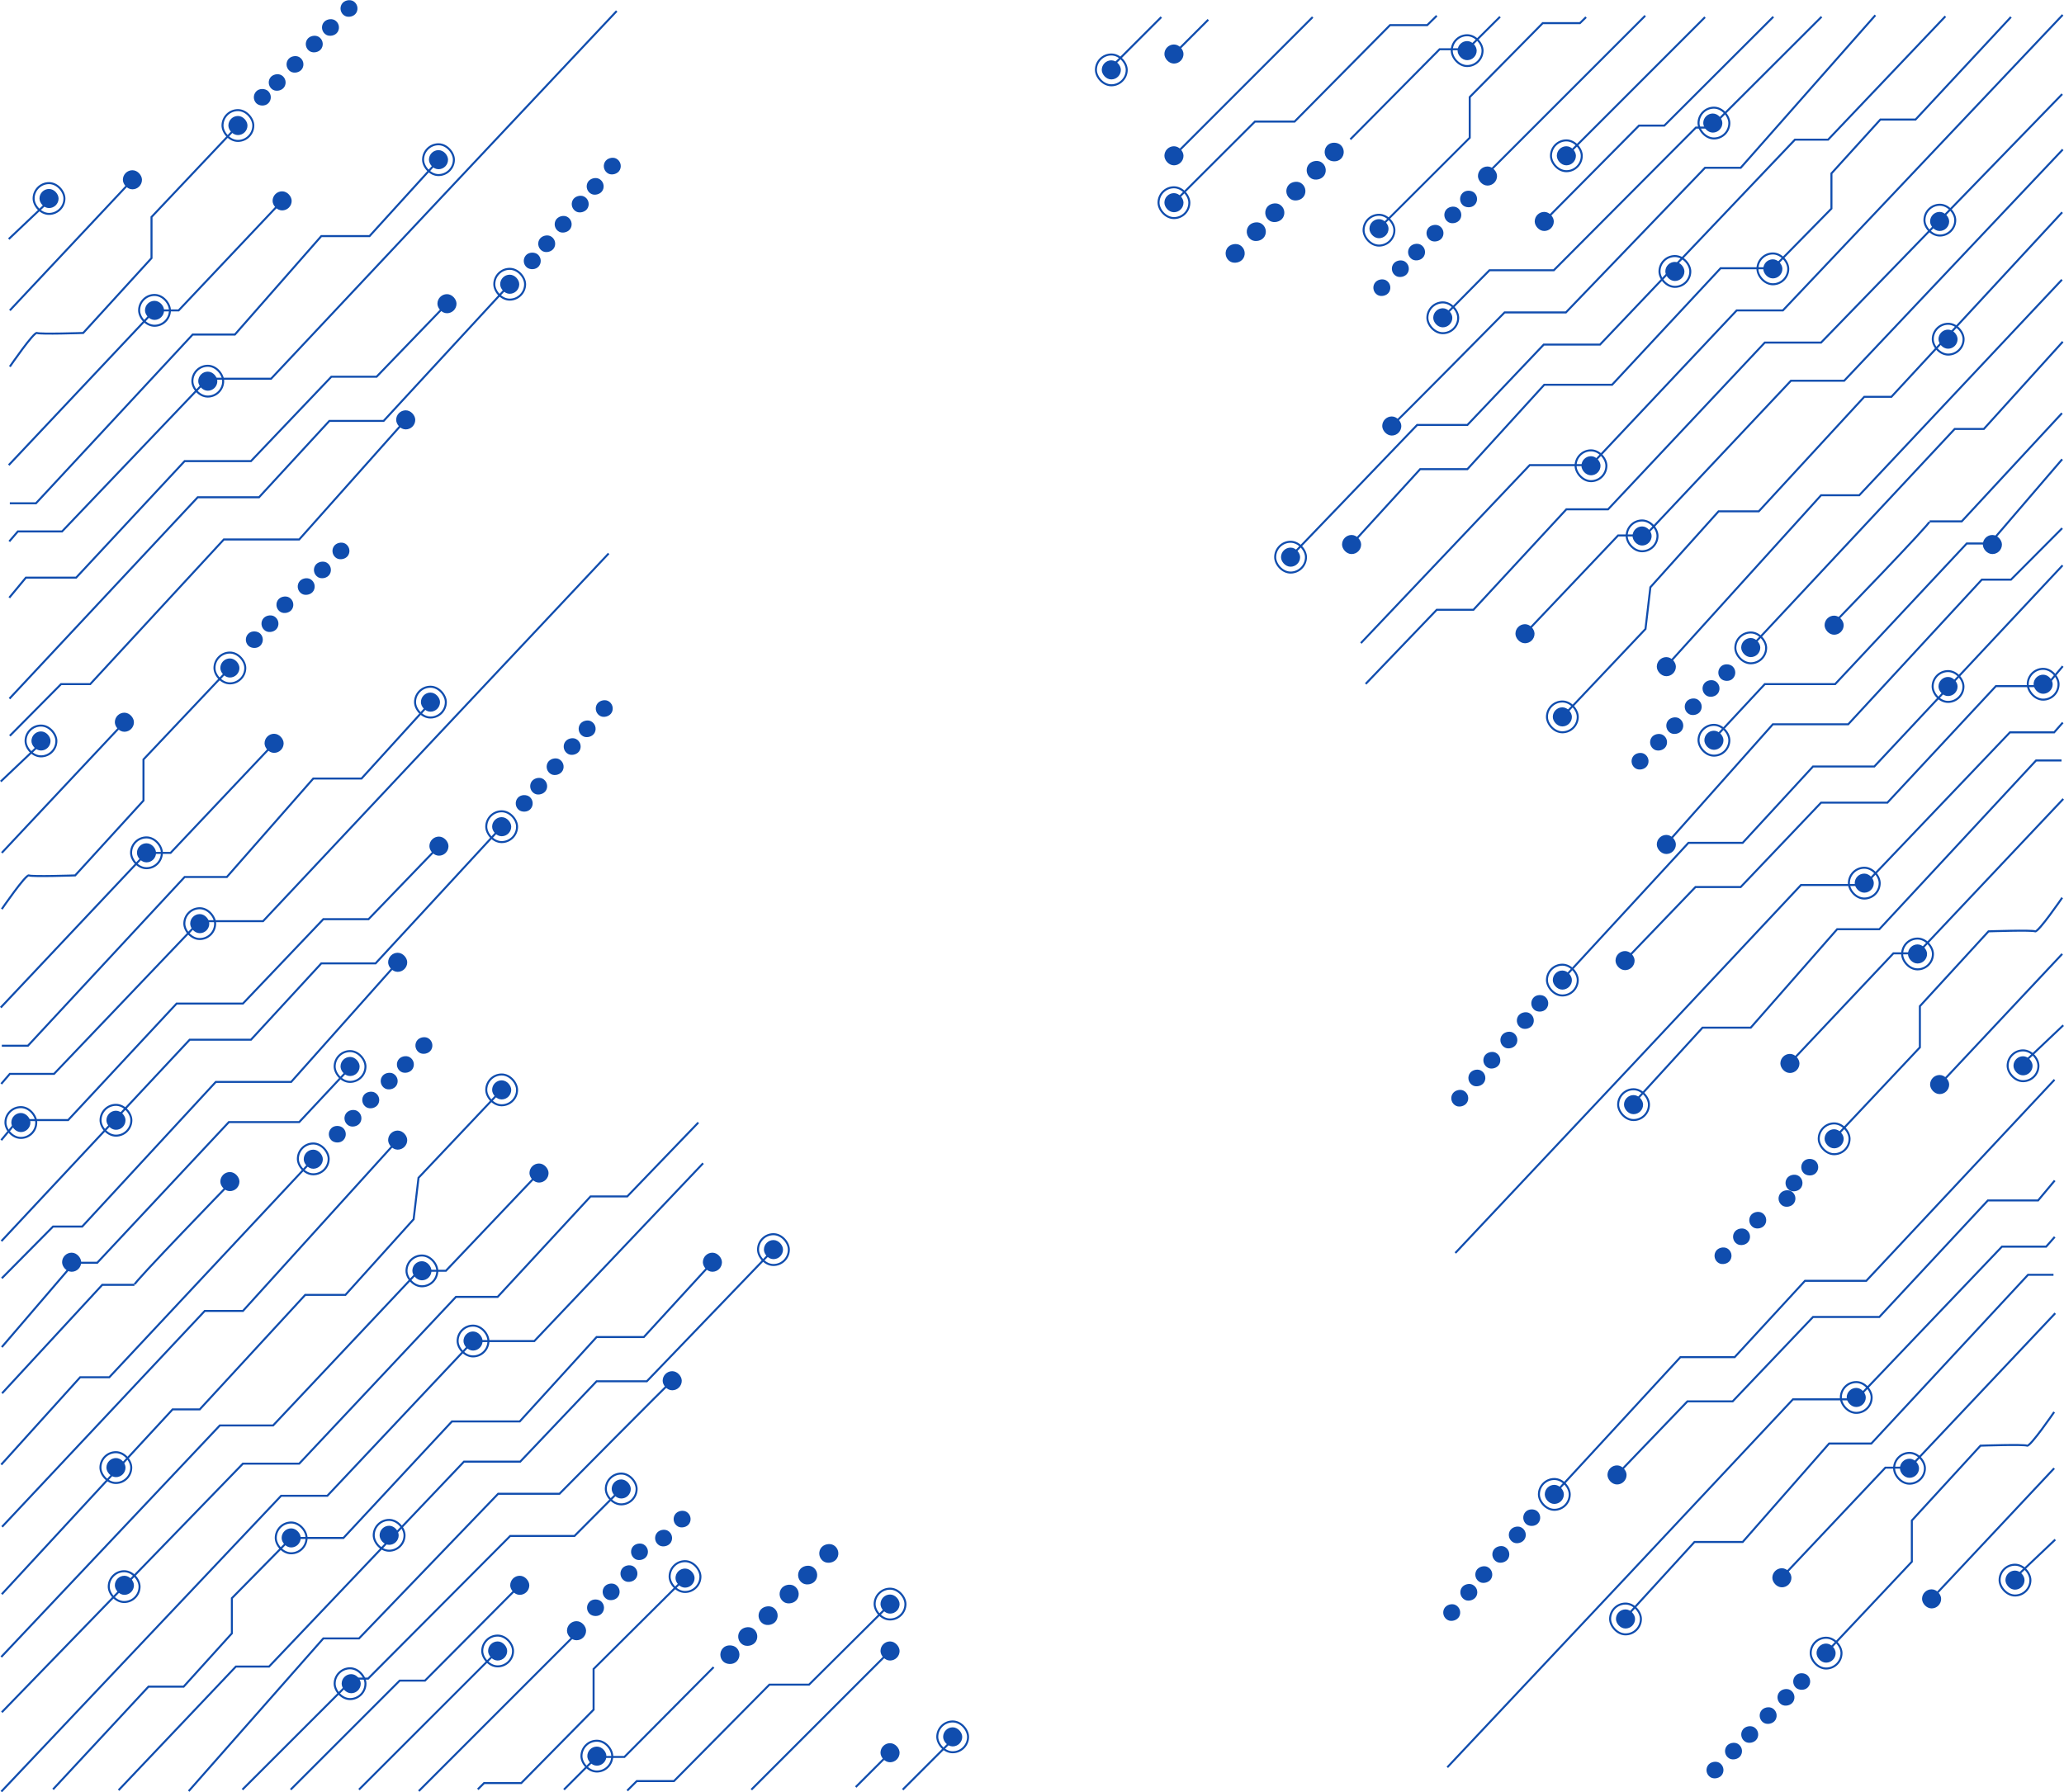 <svg id="Capa_1" data-name="Capa 1" xmlns="http://www.w3.org/2000/svg" viewBox="0 0 1027.12 892.09"><defs><style>.cls-1{fill:none;}.cls-1,.cls-2{stroke:#104dae;stroke-miterlimit:10;}.cls-2{fill:#104dae;}</style></defs><title>pattern-2</title><line class="cls-1" x1="474.09" y1="865.91" x2="449.22" y2="890.78"/><line class="cls-1" x1="442.92" y1="872.4" x2="425.84" y2="889.48"/><line class="cls-1" x1="442.92" y1="821.76" x2="373.9" y2="890.78"/><polyline class="cls-1" points="442.92 798.43 402.61 838.51 382.89 838.51 335.39 886.51 316.89 886.51 312.14 891.25"/><polyline class="cls-1" points="355.14 829.81 310.71 874.51 296.89 874.51 280.64 890.75"/><polyline class="cls-1" points="340.89 785.48 295.39 830.73 295.39 850.98 259.39 887.51 240.9 887.51 237.77 890.62"/><line class="cls-1" x1="286.9" y1="812.98" x2="208.4" y2="891.48"/><line class="cls-1" x1="247.65" y1="821.76" x2="178.66" y2="890.74"/><polyline class="cls-1" points="258.64 789.09 211.49 836.51 198.9 836.51 144.65 890.75"/><polyline class="cls-1" points="309.14 741.14 285.89 764.51 253.9 764.51 183.18 835.51 175.9 835.51 120.64 890.75"/><path class="cls-1" d="M332.63,621.26c-1.5,1-56.12,56.24-56.12,56.24H246l-69.24,72H159l-67,76" transform="translate(1.9 66.01)"/><polyline class="cls-1" points="59.02 891.04 117.39 829.51 133.9 829.51 230.9 727.51 258.89 727.51 296.89 687.51 321.89 687.51 384.89 622"/><polyline class="cls-1" points="354.52 628.28 320.39 665.51 296.89 665.51 258.64 707.51 224.9 707.51 170.9 765.51 144.9 765.51 115.39 795.48 115.39 812.98 91.39 839.51 73.89 839.51 26.39 890.63"/><polyline class="cls-1" points="0.65 891.74 139.9 744.51 162.9 744.51 235.4 667.51 265.89 667.51 349.89 579"/><polyline class="cls-1" points="347.52 558.74 312.14 595.51 293.89 595.51 247.65 645.51 226.9 645.51 148.9 728.51 120.89 728.51 0.9 852.25"/><polyline class="cls-1" points="0.61 824.74 109.39 709.51 135.9 709.51 208.4 632.51 221.9 632.51 269.89 582"/><polyline class="cls-1" points="249.65 542.48 208.27 586.23 205.83 606.87 171.9 644.51 151.9 644.51 99.39 701.51 85.89 701.51 0.9 793.49"/><polyline class="cls-1" points="1.02 759.95 101.89 652.51 120.89 652.51 197.9 567.5"/><polyline class="cls-1" points="155.9 576.99 54.4 685.51 39.9 685.51 0.61 729"/><path class="cls-1" d="M-0.87,627.48L49,573.5H65c-1.5,0,47.5-50.51,47.5-50.51" transform="translate(1.9 66.01)"/><polyline class="cls-1" points="174.77 530.85 148.9 558.51 113.89 558.51 48.4 628.51 36.9 628.51 0.9 670.5"/><polyline class="cls-1" points="0.9 636.24 26.39 610.51 40.9 610.51 107.39 538.51 144.9 538.51 197.9 479"/><polyline class="cls-1" points="0.71 617.74 94.39 517.51 124.89 517.51 159.9 479.51 186.9 479.51 249.65 411.5"/><polyline class="cls-1" points="218.43 421.18 183.4 457.51 160.9 457.51 120.89 499.51 87.89 499.51 33.9 557.51 8.89 557.51 0.61 567.5"/><polyline class="cls-1" points="0.61 539.49 4.89 534.51 26.89 534.51 99.39 458.51 130.9 458.51 215.9 367.99 302.89 275.49"/><polyline class="cls-1" points="216.04 347.76 179.9 387.51 155.9 387.51 112.89 436.51 91.89 436.51 13.89 520.51 0.9 520.51"/><polyline class="cls-1" points="0.36 501.49 72.89 424.51 84.89 424.51 136.4 370"/><path class="cls-1" d="M-1,386.47S11,369,12.5,369.72s23,0,23,0l34-37.25V312l43-45.5" transform="translate(1.9 66.01)"/><line class="cls-1" x1="0.9" y1="424.48" x2="61.9" y2="359.48"/><line class="cls-2" x1="20.4" y1="369.98" x2="0.36" y2="388.98"/><rect class="cls-2" x="16.15" y="364.56" width="8.5" height="8.5" rx="4.25" ry="4.25"/><rect class="cls-2" x="57.65" y="355.23" width="8.5" height="8.5" rx="4.25" ry="4.25"/><rect class="cls-2" x="132.15" y="365.73" width="8.5" height="8.5" rx="4.25" ry="4.25"/><rect class="cls-2" x="193.65" y="474.73" width="8.5" height="8.5" rx="4.25" ry="4.25"/><rect class="cls-2" x="95.15" y="455.48" width="8.5" height="8.5" rx="4.25" ry="4.25"/><rect class="cls-2" x="68.65" y="420.23" width="8.5" height="8.5" rx="4.25" ry="4.25"/><rect class="cls-2" x="209.96" y="345.23" width="8.5" height="8.5" rx="4.25" ry="4.25"/><rect class="cls-2" x="110.15" y="328.23" width="8.5" height="8.5" rx="4.25" ry="4.25"/><rect class="cls-2" x="53.46" y="553.35" width="8.5" height="8.5" rx="4.25" ry="4.25"/><rect class="cls-2" x="6.13" y="554.48" width="8.5" height="8.5" rx="4.25" ry="4.25"/><rect class="cls-2" x="169.96" y="526.58" width="8.5" height="8.5" rx="4.25" ry="4.25"/><rect class="cls-2" x="245.4" y="538.23" width="8.5" height="8.5" rx="4.25" ry="4.25"/><rect class="cls-2" x="193.65" y="563.23" width="8.5" height="8.5" rx="4.25" ry="4.25"/><rect class="cls-2" x="151.65" y="572.73" width="8.5" height="8.5" rx="4.25" ry="4.25"/><rect class="cls-2" x="205.71" y="628.26" width="8.5" height="8.5" rx="4.25" ry="4.25"/><rect class="cls-2" x="263.98" y="579.62" width="8.5" height="8.5" rx="4.25" ry="4.25"/><rect class="cls-2" x="380.65" y="617.73" width="8.5" height="8.5" rx="4.25" ry="4.25"/><rect class="cls-2" x="350.27" y="624.01" width="8.5" height="8.5" rx="4.25" ry="4.25"/><rect class="cls-2" x="330.27" y="683" width="8.5" height="8.5" rx="4.25" ry="4.25"/><rect class="cls-2" x="231.15" y="663.23" width="8.5" height="8.5" rx="4.25" ry="4.25"/><rect class="cls-2" x="110.15" y="583.87" width="8.5" height="8.5" rx="4.25" ry="4.25"/><rect class="cls-2" x="31.4" y="624.01" width="8.5" height="8.5" rx="4.25" ry="4.25"/><rect class="cls-2" x="304.9" y="736.87" width="8.5" height="8.5" rx="4.25" ry="4.25"/><rect class="cls-2" x="189.4" y="759.93" width="8.5" height="8.5" rx="4.25" ry="4.25"/><rect class="cls-2" x="57.65" y="784.82" width="8.5" height="8.5" rx="4.25" ry="4.25"/><rect class="cls-2" x="53.46" y="726.23" width="8.5" height="8.5" rx="4.25" ry="4.25"/><rect class="cls-2" x="243.4" y="817.51" width="8.5" height="8.5" rx="4.25" ry="4.25"/><rect class="cls-2" x="170.52" y="833.79" width="8.5" height="8.5" rx="4.25" ry="4.25"/><rect class="cls-2" x="140.65" y="761.23" width="8.5" height="8.5" rx="4.25" ry="4.25"/><rect class="cls-2" x="292.77" y="869.85" width="8.5" height="8.5" rx="4.25" ry="4.25"/><rect class="cls-2" x="336.65" y="781.23" width="8.5" height="8.5" rx="4.25" ry="4.25"/><rect class="cls-2" x="438.67" y="794.16" width="8.5" height="8.5" rx="4.25" ry="4.25"/><rect class="cls-2" x="438.67" y="868.15" width="8.5" height="8.5" rx="4.25" ry="4.25"/><rect class="cls-2" x="469.84" y="860.26" width="8.5" height="8.5" rx="4.25" ry="4.25"/><rect class="cls-2" x="254.4" y="784.82" width="8.5" height="8.5" rx="4.25" ry="4.25"/><rect class="cls-2" x="282.65" y="807.42" width="8.5" height="8.5" rx="4.25" ry="4.25"/><rect class="cls-2" x="438.67" y="817.51" width="8.5" height="8.5" rx="4.25" ry="4.25"/><rect class="cls-2" x="357.06" y="753.4" width="8.5" height="8.5" rx="4.25" ry="4.25" transform="translate(-431.46 553.31) rotate(-45.72)"/><rect class="cls-2" x="365.96" y="744.27" width="8.5" height="8.5" rx="4.25" ry="4.25" transform="translate(-461 757.28) rotate(-59.75)"/><rect class="cls-2" x="376.09" y="733.89" width="8.5" height="8.5" rx="4.25" ry="4.25" transform="translate(-447 760.87) rotate(-59.75)"/><rect class="cls-2" x="386.57" y="723.14" width="8.5" height="8.5" rx="4.25" ry="4.25" transform="translate(-432.52 764.59) rotate(-59.75)"/><rect class="cls-2" x="395.78" y="713.7" width="8.5" height="8.5" rx="4.25" ry="4.25" transform="translate(-419.8 767.86) rotate(-59.75)"/><rect class="cls-2" x="406.3" y="702.91" width="8.5" height="8.5" rx="4.25" ry="4.25" transform="translate(-405.25 771.6) rotate(-59.75)"/><rect class="cls-2" x="290.72" y="730.56" width="7.44" height="7.44" rx="3.72" ry="3.72" transform="translate(-434.91 498.39) rotate(-45.72)"/><rect class="cls-2" x="298.52" y="722.57" width="7.44" height="7.44" rx="3.72" ry="3.72" transform="translate(-475.53 687.53) rotate(-59.75)"/><rect class="cls-2" x="307.38" y="713.48" width="7.44" height="7.44" rx="3.72" ry="3.72" transform="translate(-463.28 690.67) rotate(-59.75)"/><rect class="cls-2" x="316.56" y="704.07" width="7.44" height="7.44" rx="3.72" ry="3.72" transform="matrix(0.5, -0.86, 0.86, 0.5, -450.6, 693.93)"/><rect class="cls-2" x="324.62" y="695.81" width="7.44" height="7.44" rx="3.72" ry="3.72" transform="translate(-439.46 696.79) rotate(-59.75)"/><rect class="cls-2" x="333.83" y="686.36" width="7.44" height="7.44" rx="3.72" ry="3.72" transform="translate(-426.72 700.06) rotate(-59.75)"/><rect class="cls-2" x="162.22" y="494.85" width="7.44" height="7.44" rx="3.72" ry="3.72" transform="translate(-304.94 335.26) rotate(-45.72)"/><rect class="cls-2" x="170.02" y="486.86" width="7.44" height="7.44" rx="3.72" ry="3.72" transform="translate(-335.67 459.55) rotate(-59.75)"/><rect class="cls-2" x="178.88" y="477.77" width="7.44" height="7.44" rx="3.72" ry="3.72" transform="translate(-323.42 462.69) rotate(-59.75)"/><rect class="cls-2" x="188.06" y="468.36" width="7.44" height="7.44" rx="3.72" ry="3.72" transform="translate(-310.74 465.95) rotate(-59.75)"/><rect class="cls-2" x="196.12" y="460.09" width="7.44" height="7.44" rx="3.72" ry="3.72" transform="translate(-299.6 468.81) rotate(-59.75)"/><rect class="cls-2" x="205.33" y="450.64" width="7.44" height="7.44" rx="3.72" ry="3.72" transform="translate(-286.86 472.08) rotate(-59.75)"/><rect class="cls-2" x="255.25" y="330.12" width="7.44" height="7.44" rx="3.72" ry="3.72" transform="translate(-161.28 382.34) rotate(-49.82)"/><rect class="cls-2" x="262.45" y="321.59" width="7.44" height="7.44" rx="3.72" ry="3.72" transform="translate(-141.24 486.95) rotate(-63.86)"/><rect class="cls-2" x="270.64" y="311.89" width="7.44" height="7.44" rx="3.72" ry="3.72" transform="translate(-127.95 488.87) rotate(-63.86)"/><rect class="cls-2" x="279.12" y="301.85" width="7.44" height="7.44" rx="3.72" ry="3.72" transform="translate(-114.19 490.87) rotate(-63.86)"/><rect class="cls-2" x="286.57" y="293.03" width="7.44" height="7.44" rx="3.72" ry="3.72" transform="translate(-102.11 492.62) rotate(-63.86)"/><rect class="cls-2" x="295.09" y="282.94" width="7.44" height="7.44" rx="3.72" ry="3.72" transform="translate(-88.29 494.62) rotate(-63.86)"/><rect class="cls-2" x="120.94" y="248.69" width="7.44" height="7.44" rx="3.72" ry="3.72" transform="translate(-141.18 231.42) rotate(-45.72)"/><rect class="cls-2" x="128.73" y="240.7" width="7.44" height="7.44" rx="3.72" ry="3.72" transform="translate(-143.52 301.72) rotate(-59.75)"/><rect class="cls-2" x="137.59" y="231.61" width="7.44" height="7.44" rx="3.72" ry="3.72" transform="matrix(0.5, -0.86, 0.86, 0.5, -131.27, 304.87)"/><rect class="cls-2" x="146.77" y="222.2" width="7.44" height="7.44" rx="3.72" ry="3.72" transform="translate(-118.59 308.13) rotate(-59.75)"/><rect class="cls-2" x="154.83" y="213.94" width="7.44" height="7.44" rx="3.72" ry="3.72" transform="translate(-107.45 310.99) rotate(-59.75)"/><rect class="cls-2" x="164.05" y="204.49" width="7.44" height="7.44" rx="3.72" ry="3.72" transform="translate(-94.71 314.26) rotate(-59.75)"/><rect class="cls-2" x="214.18" y="416.91" width="8.5" height="8.5" rx="4.25" ry="4.25"/><rect class="cls-2" x="245.4" y="407.23" width="8.5" height="8.5" rx="4.25" ry="4.25"/><rect class="cls-1" x="12.73" y="361.14" width="15.33" height="15.33" rx="7.67" ry="7.67"/><rect class="cls-1" x="65.23" y="416.81" width="15.33" height="15.33" rx="7.67" ry="7.67"/><rect class="cls-1" x="91.73" y="452.06" width="15.33" height="15.33" rx="7.67" ry="7.67"/><rect class="cls-1" x="106.73" y="324.81" width="15.33" height="15.33" rx="7.67" ry="7.67"/><rect class="cls-1" x="206.54" y="341.81" width="15.33" height="15.33" rx="7.67" ry="7.67"/><rect class="cls-1" x="241.98" y="403.81" width="15.33" height="15.33" rx="7.67" ry="7.67"/><polyline class="cls-1" points="4.89 366.24 30.39 340.51 44.9 340.51 111.39 268.51 148.9 268.51 201.9 209"/><polyline class="cls-1" points="4.71 347.74 98.39 247.51 128.9 247.51 163.9 209.51 190.9 209.51 253.65 141.5"/><polyline class="cls-1" points="222.43 151.18 187.4 187.51 164.9 187.51 124.89 229.51 91.89 229.51 37.9 287.51 12.89 287.51 4.61 297.5"/><polyline class="cls-1" points="4.61 269.49 8.89 264.51 30.89 264.51 103.39 188.51 134.9 188.51 219.9 97.99 306.89 5.49"/><polyline class="cls-1" points="220.04 77.76 183.9 117.51 159.9 117.51 116.89 166.51 95.89 166.51 17.89 250.51 4.89 250.51"/><polyline class="cls-1" points="4.36 231.49 76.89 154.51 88.89 154.51 140.4 100"/><path class="cls-1" d="M3,116.47S15,99,16.5,99.72s23,0,23,0l34-37.25V42l43-45.5" transform="translate(1.9 66.01)"/><line class="cls-1" x1="4.9" y1="154.48" x2="65.9" y2="89.48"/><line class="cls-2" x1="24.4" y1="99.98" x2="4.36" y2="118.98"/><rect class="cls-2" x="20.15" y="94.56" width="8.5" height="8.5" rx="4.25" ry="4.25"/><rect class="cls-2" x="61.65" y="85.23" width="8.5" height="8.5" rx="4.25" ry="4.25"/><rect class="cls-2" x="136.15" y="95.73" width="8.5" height="8.5" rx="4.25" ry="4.25"/><rect class="cls-2" x="197.65" y="204.73" width="8.5" height="8.5" rx="4.25" ry="4.25"/><rect class="cls-2" x="99.15" y="185.48" width="8.5" height="8.5" rx="4.25" ry="4.25"/><rect class="cls-2" x="72.65" y="150.23" width="8.5" height="8.5" rx="4.25" ry="4.25"/><rect class="cls-2" x="213.96" y="75.23" width="8.5" height="8.5" rx="4.25" ry="4.25"/><rect class="cls-2" x="114.15" y="58.23" width="8.5" height="8.5" rx="4.25" ry="4.25"/><rect class="cls-2" x="259.25" y="60.12" width="7.44" height="7.44" rx="3.72" ry="3.72" transform="translate(46.43 289.59) rotate(-49.82)"/><rect class="cls-2" x="266.45" y="51.59" width="7.44" height="7.44" rx="3.72" ry="3.72" transform="translate(103.38 339.49) rotate(-63.86)"/><rect class="cls-2" x="274.64" y="41.89" width="7.44" height="7.44" rx="3.72" ry="3.72" transform="translate(116.67 341.42) rotate(-63.86)"/><rect class="cls-2" x="283.12" y="31.85" width="7.44" height="7.44" rx="3.72" ry="3.72" transform="translate(130.43 343.41) rotate(-63.86)"/><rect class="cls-2" x="290.57" y="23.03" width="7.44" height="7.44" rx="3.72" ry="3.72" transform="translate(142.51 345.17) rotate(-63.86)"/><rect class="cls-2" x="299.09" y="12.94" width="7.44" height="7.44" rx="3.72" ry="3.72" transform="translate(156.33 347.17) rotate(-63.86)"/><rect class="cls-2" x="124.94" y="-21.31" width="7.44" height="7.44" rx="3.72" ry="3.72" transform="translate(53.31 152.81) rotate(-45.72)"/><rect class="cls-2" x="132.73" y="-29.3" width="7.44" height="7.44" rx="3.72" ry="3.72" transform="matrix(0.5, -0.86, 0.86, 0.5, 91.71, 171.19)"/><rect class="cls-2" x="141.59" y="-38.39" width="7.44" height="7.44" rx="3.72" ry="3.72" transform="matrix(0.5, -0.86, 0.86, 0.5, 103.96, 174.34)"/><rect class="cls-2" x="150.77" y="-47.8" width="7.44" height="7.44" rx="3.72" ry="3.72" transform="translate(116.64 177.59) rotate(-59.75)"/><rect class="cls-2" x="158.83" y="-56.06" width="7.44" height="7.44" rx="3.72" ry="3.72" transform="translate(127.78 180.46) rotate(-59.75)"/><rect class="cls-2" x="168.05" y="-65.51" width="7.44" height="7.44" rx="3.72" ry="3.72" transform="translate(140.52 183.73) rotate(-59.75)"/><rect class="cls-2" x="218.18" y="146.91" width="8.5" height="8.5" rx="4.25" ry="4.25"/><rect class="cls-2" x="249.4" y="137.23" width="8.5" height="8.5" rx="4.25" ry="4.25"/><rect class="cls-1" x="16.73" y="91.14" width="15.33" height="15.33" rx="7.67" ry="7.67"/><rect class="cls-1" x="69.23" y="146.81" width="15.33" height="15.33" rx="7.67" ry="7.67"/><rect class="cls-1" x="95.73" y="182.06" width="15.33" height="15.33" rx="7.67" ry="7.67"/><rect class="cls-1" x="110.73" y="54.81" width="15.33" height="15.33" rx="7.67" ry="7.67"/><rect class="cls-1" x="210.54" y="71.81" width="15.33" height="15.33" rx="7.67" ry="7.67"/><rect class="cls-1" x="245.98" y="133.81" width="15.33" height="15.33" rx="7.67" ry="7.67"/><rect class="cls-1" x="50.04" y="549.93" width="15.33" height="15.33" rx="7.67" ry="7.67"/><rect class="cls-1" x="2.71" y="551.06" width="15.33" height="15.33" rx="7.67" ry="7.67"/><rect class="cls-1" x="166.54" y="523.17" width="15.33" height="15.33" rx="7.67" ry="7.67"/><rect class="cls-1" x="148.23" y="569.16" width="15.33" height="15.33" rx="7.67" ry="7.67"/><rect class="cls-1" x="241.98" y="534.81" width="15.33" height="15.33" rx="7.67" ry="7.67"/><rect class="cls-1" x="202.29" y="624.91" width="15.33" height="15.33" rx="7.67" ry="7.67"/><rect class="cls-1" x="377.23" y="614.31" width="15.33" height="15.33" rx="7.67" ry="7.67"/><rect class="cls-1" x="301.48" y="733.45" width="15.33" height="15.33" rx="7.67" ry="7.67"/><rect class="cls-1" x="185.98" y="756.52" width="15.33" height="15.33" rx="7.67" ry="7.67"/><rect class="cls-1" x="227.73" y="659.81" width="15.33" height="15.33" rx="7.67" ry="7.67"/><rect class="cls-1" x="137.23" y="757.81" width="15.33" height="15.33" rx="7.67" ry="7.67"/><rect class="cls-1" x="54.12" y="782.06" width="15.33" height="15.33" rx="7.67" ry="7.67"/><rect class="cls-1" x="49.98" y="722.81" width="15.33" height="15.33" rx="7.67" ry="7.67"/><rect class="cls-1" x="166.54" y="830.37" width="15.33" height="15.33" rx="7.67" ry="7.67"/><rect class="cls-1" x="239.98" y="814.09" width="15.33" height="15.33" rx="7.67" ry="7.67"/><rect class="cls-1" x="289.35" y="866.43" width="15.33" height="15.33" rx="7.67" ry="7.67"/><rect class="cls-1" x="333.23" y="777.06" width="15.33" height="15.33" rx="7.67" ry="7.67"/><rect class="cls-1" x="466.42" y="856.84" width="15.33" height="15.33" rx="7.67" ry="7.67"/><rect class="cls-1" x="435.25" y="790.75" width="15.33" height="15.33" rx="7.67" ry="7.67"/><line class="cls-1" x1="553.03" y1="33.38" x2="577.9" y2="8.51"/><line class="cls-1" x1="584.2" y1="26.89" x2="601.28" y2="9.81"/><line class="cls-1" x1="584.2" y1="77.54" x2="653.23" y2="8.51"/><polyline class="cls-1" points="584.2 100.73 624.51 60.51 644.23 60.51 691.73 12.51 710.23 12.51 714.98 7.84"/><polyline class="cls-1" points="671.98 69.35 716.41 24.51 730.23 24.51 746.48 8.34"/><polyline class="cls-1" points="686.06 113.82 731.39 68.57 731.39 48.32 767.73 11.51 786.23 11.51 789.27 8.54"/><line class="cls-1" x1="740.23" y1="86.32" x2="818.73" y2="7.82"/><line class="cls-1" x1="779.48" y1="77.54" x2="848.46" y2="8.55"/><polyline class="cls-1" points="768.48 110.07 815.63 62.51 828.23 62.51 882.48 8.34"/><polyline class="cls-1" points="717.98 158.02 741.23 134.51 773.23 134.51 843.94 63.51 851.23 63.51 906.48 8.34"/><path class="cls-1" d="M690.71,145.88c1.5-1,56.13-56.38,56.13-56.38h30.5l69.24-72h17.76l67-75.92" transform="translate(1.9 66.01)"/><polyline class="cls-1" points="968.1 8.12 909.73 69.51 893.23 69.51 796.23 171.51 768.23 171.51 730.23 211.51 705.23 211.51 642.23 277.09"/><polyline class="cls-1" points="672.6 270.88 706.73 233.51 730.23 233.51 768.48 191.51 802.23 191.51 856.23 133.51 882.23 133.51 911.39 103.82 911.39 86.32 935.73 59.51 953.23 59.51 1000.73 8.46"/><polyline class="cls-1" points="1026.47 7.41 887.23 154.51 864.23 154.51 791.73 231.51 761.23 231.51 677.23 320.09"/><polyline class="cls-1" points="679.6 340.41 714.98 303.51 733.23 303.51 779.48 253.51 800.23 253.51 878.23 170.51 906.23 170.51 1026.22 46.84"/><polyline class="cls-1" points="1026.51 74.41 917.73 189.51 891.23 189.51 818.73 266.51 805.23 266.51 757.23 317.09"/><polyline class="cls-1" points="777.48 356.82 818.85 313.07 821.29 292.29 855.23 254.51 875.23 254.51 927.73 197.51 941.23 197.51 1026.22 105.66"/><polyline class="cls-1" points="1026.1 139.21 925.23 246.51 906.23 246.51 829.23 331.59"/><polyline class="cls-1" points="871.23 322.16 972.73 213.51 987.23 213.51 1026.51 170.09"/><path class="cls-1" d="M1024.21,139.65L974.33,193.5h-16c1.5,0-47.5,50.58-47.5,50.58" transform="translate(1.9 66.01)"/><polyline class="cls-1" points="852.35 368.31 878.23 340.51 913.23 340.51 978.73 270.51 990.23 270.51 1026.22 228.59"/><polyline class="cls-1" points="1026.22 262.91 1000.73 288.51 986.23 288.51 919.73 360.51 882.23 360.51 829.23 420.09"/><polyline class="cls-1" points="1026.41 281.41 932.73 381.51 902.23 381.51 867.23 419.51 840.23 419.51 777.48 487.59"/><polyline class="cls-1" points="808.69 477.98 843.73 441.51 866.23 441.51 906.23 399.51 939.23 399.51 993.23 341.51 1018.23 341.51 1026.51 331.59"/><polyline class="cls-1" points="1026.51 359.66 1022.23 364.51 1000.23 364.51 927.73 440.51 896.23 440.51 811.23 531.16 724.23 623.66"/><polyline class="cls-1" points="810.92 551.26 847.23 511.51 871.23 511.51 914.23 462.51 935.23 462.51 1013.23 378.51 1025.89 378.51"/><polyline class="cls-1" points="1026.76 397.66 954.23 474.51 942.23 474.51 890.73 529.09"/><path class="cls-1" d="M1024.33,380.81s-12,17.5-13.5,16.75-23.17,0-23.17,0L953.5,434.81v20.5l-42.83,45.5" transform="translate(1.9 66.01)"/><line class="cls-1" x1="1026.23" y1="474.82" x2="965.23" y2="539.82"/><line class="cls-2" x1="1006.73" y1="529.32" x2="1026.76" y2="510.32"/><rect class="cls-2" x="1000.58" y="460.22" width="8.5" height="8.5" rx="4.25" ry="4.25" transform="translate(2011.56 994.96) rotate(180)"/><rect class="cls-2" x="959.08" y="469.56" width="8.5" height="8.5" rx="4.25" ry="4.25" transform="translate(1928.56 1013.63) rotate(180)"/><rect class="cls-2" x="884.58" y="459.06" width="8.5" height="8.5" rx="4.25" ry="4.25" transform="translate(1779.56 992.63) rotate(-180)"/><rect class="cls-2" x="823.08" y="350.06" width="8.5" height="8.5" rx="4.25" ry="4.25" transform="translate(1656.56 774.63) rotate(-180)"/><rect class="cls-2" x="921.58" y="369.31" width="8.5" height="8.5" rx="4.25" ry="4.25" transform="translate(1853.56 813.13) rotate(180)"/><rect class="cls-2" x="948.08" y="404.56" width="8.5" height="8.5" rx="4.25" ry="4.25" transform="translate(1906.56 883.63) rotate(-180)"/><rect class="cls-2" x="806.77" y="479.56" width="8.5" height="8.5" rx="4.25" ry="4.25" transform="translate(1623.93 1033.63) rotate(180)"/><rect class="cls-2" x="906.58" y="496.56" width="8.5" height="8.5" rx="4.25" ry="4.25" transform="translate(1823.56 1067.63) rotate(180)"/><rect class="cls-2" x="963.27" y="271.43" width="8.5" height="8.5" rx="4.25" ry="4.25" transform="translate(1936.93 617.38) rotate(-180)"/><rect class="cls-2" x="1010.6" y="270.31" width="8.5" height="8.5" rx="4.25" ry="4.25" transform="translate(2031.59 615.13) rotate(180)"/><rect class="cls-2" x="846.77" y="298.2" width="8.5" height="8.5" rx="4.25" ry="4.25" transform="translate(1703.93 670.91) rotate(-180)"/><rect class="cls-2" x="771.33" y="286.56" width="8.5" height="8.5" rx="4.25" ry="4.25" transform="translate(1553.06 647.63) rotate(-180)"/><rect class="cls-2" x="823.08" y="261.56" width="8.5" height="8.5" rx="4.25" ry="4.25" transform="translate(1656.56 597.63) rotate(-180)"/><rect class="cls-2" x="865.08" y="252.06" width="8.5" height="8.5" rx="4.25" ry="4.25" transform="translate(1740.56 578.63) rotate(180)"/><rect class="cls-2" x="811.02" y="196.52" width="8.5" height="8.5" rx="4.25" ry="4.25" transform="translate(1632.43 467.55) rotate(180)"/><rect class="cls-2" x="752.75" y="245.16" width="8.5" height="8.5" rx="4.25" ry="4.25" transform="translate(1515.89 564.84) rotate(-180)"/><rect class="cls-2" x="636.08" y="207.06" width="8.5" height="8.5" rx="4.25" ry="4.25" transform="translate(1282.56 488.63) rotate(180)"/><rect class="cls-2" x="666.46" y="200.77" width="8.5" height="8.5" rx="4.25" ry="4.25" transform="translate(1343.31 476.05) rotate(180)"/><rect class="cls-2" x="686.46" y="141.78" width="8.5" height="8.5" rx="4.25" ry="4.25" transform="translate(1383.31 358.07) rotate(180)"/><rect class="cls-2" x="785.58" y="161.56" width="8.5" height="8.5" rx="4.25" ry="4.25" transform="translate(1581.56 397.63) rotate(-180)"/><rect class="cls-2" x="906.58" y="240.91" width="8.5" height="8.5" rx="4.25" ry="4.25" transform="translate(1823.56 556.34) rotate(180)"/><rect class="cls-2" x="985.33" y="200.77" width="8.5" height="8.5" rx="4.25" ry="4.25" transform="translate(1981.06 476.05) rotate(180)"/><rect class="cls-2" x="711.83" y="87.91" width="8.5" height="8.5" rx="4.25" ry="4.25" transform="translate(1434.06 250.34) rotate(180)"/><rect class="cls-2" x="827.33" y="64.85" width="8.5" height="8.5" rx="4.25" ry="4.25" transform="translate(1665.06 204.21) rotate(-180)"/><rect class="cls-2" x="959.08" y="39.96" width="8.5" height="8.5" rx="4.25" ry="4.25" transform="translate(1928.56 154.43) rotate(180)"/><rect class="cls-2" x="963.27" y="98.56" width="8.5" height="8.5" rx="4.25" ry="4.25" transform="translate(1936.93 271.63) rotate(-180)"/><rect class="cls-2" x="773.33" y="7.28" width="8.5" height="8.5" rx="4.25" ry="4.25" transform="translate(1557.06 89.07) rotate(-180)"/><rect class="cls-2" x="846.21" y="-9" width="8.5" height="8.5" rx="4.25" ry="4.25" transform="translate(1702.81 56.5) rotate(180)"/><rect class="cls-2" x="876.08" y="63.56" width="8.5" height="8.5" rx="4.25" ry="4.25" transform="translate(1762.56 201.63) rotate(180)"/><rect class="cls-2" x="723.96" y="-45.06" width="8.5" height="8.5" rx="4.25" ry="4.25" transform="translate(1458.31 -15.61) rotate(180)"/><rect class="cls-2" x="680.08" y="43.56" width="8.5" height="8.5" rx="4.25" ry="4.25" transform="translate(1370.56 161.63) rotate(180)"/><rect class="cls-2" x="578.05" y="30.62" width="8.5" height="8.5" rx="4.25" ry="4.25" transform="translate(1166.5 135.75) rotate(-180)"/><rect class="cls-2" x="578.05" y="-43.37" width="8.5" height="8.5" rx="4.25" ry="4.25" transform="translate(1166.5 -12.23) rotate(-180)"/><rect class="cls-2" x="546.89" y="-35.47" width="8.5" height="8.5" rx="4.25" ry="4.25" transform="translate(1104.17 3.56) rotate(-180)"/><rect class="cls-2" x="762.33" y="39.96" width="8.5" height="8.5" rx="4.25" ry="4.25" transform="translate(1535.06 154.43) rotate(180)"/><rect class="cls-2" x="734.08" y="17.36" width="8.5" height="8.5" rx="4.25" ry="4.25" transform="translate(1478.56 109.23) rotate(180)"/><rect class="cls-2" x="578.05" y="7.28" width="8.5" height="8.5" rx="4.25" ry="4.25" transform="translate(1166.5 89.07) rotate(180)"/><rect class="cls-2" x="657.77" y="5.38" width="8.5" height="8.5" rx="4.25" ry="4.25" transform="translate(1133.04 -391.57) rotate(134.28)"/><rect class="cls-2" x="648.87" y="14.5" width="8.5" height="8.5" rx="4.25" ry="4.25" transform="translate(1000.22 -469.99) rotate(120.25)"/><rect class="cls-2" x="638.74" y="24.88" width="8.5" height="8.5" rx="4.25" ry="4.25" transform="translate(993.96 -445.63) rotate(120.25)"/><rect class="cls-2" x="628.26" y="35.63" width="8.5" height="8.5" rx="4.25" ry="4.25" transform="translate(987.48 -420.41) rotate(120.25)"/><rect class="cls-2" x="619.05" y="45.07" width="8.5" height="8.5" rx="4.25" ry="4.25" transform="translate(981.79 -398.27) rotate(120.25)"/><rect class="cls-2" x="608.53" y="55.86" width="8.5" height="8.5" rx="4.25" ry="4.25" transform="translate(975.29 -372.94) rotate(120.25)"/><rect class="cls-2" x="725.17" y="29.27" width="7.44" height="7.44" rx="3.72" ry="3.72" transform="translate(1263.32 -399.76) rotate(134.28)"/><rect class="cls-2" x="717.37" y="37.26" width="7.44" height="7.44" rx="3.72" ry="3.72" transform="translate(1121.64 -495.28) rotate(120.25)"/><rect class="cls-2" x="708.51" y="46.35" width="7.44" height="7.44" rx="3.72" ry="3.72" transform="translate(1116.16 -473.96) rotate(120.25)"/><rect class="cls-2" x="699.33" y="55.76" width="7.44" height="7.44" rx="3.72" ry="3.72" transform="translate(1110.49 -451.88) rotate(120.25)"/><rect class="cls-2" x="691.27" y="64.02" width="7.44" height="7.44" rx="3.72" ry="3.72" transform="translate(1105.5 -432.49) rotate(120.25)"/><rect class="cls-2" x="682.05" y="73.47" width="7.44" height="7.44" rx="3.72" ry="3.72" transform="translate(1099.81 -410.32) rotate(120.25)"/><rect class="cls-2" x="853.67" y="264.98" width="7.44" height="7.44" rx="3.72" ry="3.72" transform="translate(1650.29 -91.46) rotate(134.28)"/><rect class="cls-2" x="845.87" y="272.98" width="7.44" height="7.44" rx="3.72" ry="3.72" transform="translate(1518.49 -251.83) rotate(120.25)"/><rect class="cls-2" x="837.01" y="282.06" width="7.44" height="7.44" rx="3.72" ry="3.72" transform="translate(1513.01 -230.51) rotate(120.25)"/><rect class="cls-2" x="827.83" y="291.47" width="7.44" height="7.44" rx="3.72" ry="3.72" transform="translate(1507.34 -208.43) rotate(120.25)"/><rect class="cls-2" x="819.77" y="299.74" width="7.44" height="7.44" rx="3.72" ry="3.72" transform="translate(1502.36 -189.04) rotate(120.25)"/><rect class="cls-2" x="810.55" y="309.19" width="7.44" height="7.44" rx="3.72" ry="3.72" transform="translate(1496.66 -166.87) rotate(120.25)"/><rect class="cls-2" x="760.64" y="429.71" width="7.44" height="7.44" rx="3.72" ry="3.72" transform="translate(1590.55 195.06) rotate(130.18)"/><rect class="cls-2" x="753.43" y="438.24" width="7.44" height="7.44" rx="3.72" ry="3.72" transform="translate(1489.39 22.98) rotate(116.14)"/><rect class="cls-2" x="745.24" y="447.94" width="7.44" height="7.44" rx="3.72" ry="3.72" transform="translate(1486.3 44.31) rotate(116.14)"/><rect class="cls-2" x="736.76" y="457.98" width="7.44" height="7.44" rx="3.72" ry="3.72" transform="translate(1483.1 66.39) rotate(116.14)"/><rect class="cls-2" x="729.32" y="466.8" width="7.44" height="7.44" rx="3.72" ry="3.72" transform="translate(1480.29 85.78) rotate(116.14)"/><rect class="cls-2" x="720.8" y="476.89" width="7.44" height="7.44" rx="3.72" ry="3.72" transform="translate(1477.08 107.95) rotate(116.14)"/><rect class="cls-2" x="894.95" y="511.14" width="7.44" height="7.44" rx="3.72" ry="3.72" transform="translate(1896.62 297.02) rotate(134.28)"/><rect class="cls-2" x="887.16" y="519.13" width="7.44" height="7.44" rx="3.72" ry="3.72" transform="translate(1793.22 82.66) rotate(120.25)"/><rect class="cls-2" x="878.29" y="528.22" width="7.44" height="7.44" rx="3.72" ry="3.72" transform="matrix(-0.5, 0.86, -0.86, -0.5, 1787.74, 103.99)"/><rect class="cls-2" x="869.12" y="537.63" width="7.44" height="7.44" rx="3.72" ry="3.72" transform="translate(1782.07 126.06) rotate(120.25)"/><rect class="cls-2" x="861.06" y="545.9" width="7.44" height="7.44" rx="3.72" ry="3.72" transform="translate(1777.09 145.45) rotate(120.25)"/><rect class="cls-2" x="851.84" y="555.35" width="7.44" height="7.44" rx="3.72" ry="3.72" transform="translate(1771.39 167.62) rotate(120.25)"/><rect class="cls-2" x="802.55" y="407.87" width="8.5" height="8.5" rx="4.25" ry="4.25" transform="translate(1615.49 890.25) rotate(180)"/><rect class="cls-2" x="771.33" y="417.56" width="8.5" height="8.5" rx="4.25" ry="4.25" transform="translate(1553.06 909.63) rotate(-180)"/><rect class="cls-1" x="997.16" y="456.81" width="15.33" height="15.33" rx="7.67" ry="7.67" transform="translate(2011.56 994.96) rotate(180)"/><rect class="cls-1" x="944.66" y="401.14" width="15.33" height="15.33" rx="7.67" ry="7.67" transform="translate(1906.56 883.63) rotate(-180)"/><rect class="cls-1" x="918.16" y="365.89" width="15.33" height="15.33" rx="7.67" ry="7.67" transform="translate(1853.56 813.13) rotate(-180)"/><rect class="cls-1" x="903.16" y="493.14" width="15.33" height="15.33" rx="7.67" ry="7.67" transform="translate(1823.56 1067.63) rotate(-180)"/><rect class="cls-1" x="803.35" y="476.14" width="15.33" height="15.33" rx="7.67" ry="7.67" transform="translate(1623.93 1033.63) rotate(180)"/><rect class="cls-1" x="767.91" y="414.14" width="15.33" height="15.33" rx="7.67" ry="7.67" transform="translate(1553.06 909.63) rotate(180)"/><polyline class="cls-1" points="1022.41 537.41 928.73 637.51 898.23 637.51 863.23 675.51 836.23 675.51 773.48 743.59"/><polyline class="cls-1" points="804.69 733.98 839.73 697.51 862.23 697.51 902.23 655.51 935.23 655.51 989.23 597.51 1014.23 597.51 1022.51 587.59"/><polyline class="cls-1" points="1022.51 615.66 1018.23 620.51 996.23 620.51 923.73 696.51 892.23 696.51 807.23 787.16 720.23 879.66"/><polyline class="cls-1" points="806.92 807.26 843.23 767.51 867.23 767.51 910.23 718.51 931.23 718.51 1009.23 634.51 1021.89 634.51"/><polyline class="cls-1" points="1022.76 653.66 950.23 730.51 938.23 730.51 886.73 785.09"/><path class="cls-1" d="M1020.33,636.81s-12,17.5-13.5,16.75-23.17,0-23.17,0L949.5,690.81v20.5l-42.83,45.5" transform="translate(1.9 66.01)"/><line class="cls-1" x1="1022.23" y1="730.82" x2="961.23" y2="795.82"/><line class="cls-2" x1="1002.73" y1="785.32" x2="1022.76" y2="766.32"/><rect class="cls-2" x="996.58" y="716.22" width="8.5" height="8.5" rx="4.25" ry="4.25" transform="translate(2003.56 1506.96) rotate(180)"/><rect class="cls-2" x="955.08" y="725.56" width="8.5" height="8.5" rx="4.25" ry="4.25" transform="translate(1920.56 1525.63) rotate(180)"/><rect class="cls-2" x="880.58" y="715.06" width="8.5" height="8.5" rx="4.25" ry="4.25" transform="translate(1771.56 1504.63) rotate(-180)"/><rect class="cls-2" x="917.58" y="625.31" width="8.5" height="8.5" rx="4.25" ry="4.25" transform="translate(1845.56 1325.13) rotate(-180)"/><rect class="cls-2" x="944.08" y="660.56" width="8.5" height="8.5" rx="4.25" ry="4.25" transform="translate(1898.56 1395.63) rotate(180)"/><rect class="cls-2" x="802.77" y="735.56" width="8.5" height="8.5" rx="4.25" ry="4.25" transform="translate(1615.93 1545.63) rotate(180)"/><rect class="cls-2" x="902.58" y="752.56" width="8.5" height="8.5" rx="4.25" ry="4.25" transform="translate(1815.56 1579.63) rotate(-180)"/><rect class="cls-2" x="756.64" y="685.71" width="7.44" height="7.44" rx="3.72" ry="3.72" transform="translate(1779.56 619.28) rotate(130.18)"/><rect class="cls-2" x="749.43" y="694.24" width="7.44" height="7.44" rx="3.72" ry="3.72" transform="translate(1713.45 395.36) rotate(116.14)"/><rect class="cls-2" x="741.24" y="703.94" width="7.44" height="7.44" rx="3.72" ry="3.72" transform="translate(1710.35 416.69) rotate(116.14)"/><rect class="cls-2" x="732.76" y="713.98" width="7.44" height="7.44" rx="3.72" ry="3.72" transform="translate(1707.15 438.77) rotate(116.14)"/><rect class="cls-2" x="725.32" y="722.8" width="7.44" height="7.44" rx="3.72" ry="3.72" transform="translate(1704.34 458.16) rotate(116.14)"/><rect class="cls-2" x="716.8" y="732.89" width="7.44" height="7.44" rx="3.72" ry="3.72" transform="translate(1701.13 480.33) rotate(116.14)"/><rect class="cls-2" x="890.95" y="767.14" width="7.44" height="7.44" rx="3.72" ry="3.72" transform="translate(2073.1 734.62) rotate(134.28)"/><rect class="cls-2" x="883.16" y="775.13" width="7.44" height="7.44" rx="3.72" ry="3.72" transform="translate(2008.35 471.08) rotate(120.25)"/><rect class="cls-2" x="874.29" y="784.22" width="7.44" height="7.44" rx="3.72" ry="3.72" transform="translate(2002.87 492.4) rotate(120.25)"/><rect class="cls-2" x="865.12" y="793.63" width="7.44" height="7.44" rx="3.72" ry="3.72" transform="translate(1997.2 514.48) rotate(120.25)"/><rect class="cls-2" x="857.06" y="801.9" width="7.44" height="7.44" rx="3.72" ry="3.72" transform="translate(1992.22 533.87) rotate(120.25)"/><rect class="cls-2" x="847.84" y="811.35" width="7.44" height="7.44" rx="3.72" ry="3.72" transform="translate(1986.52 556.04) rotate(120.25)"/><rect class="cls-2" x="798.55" y="663.87" width="8.5" height="8.5" rx="4.25" ry="4.25" transform="translate(1607.49 1402.25) rotate(-180)"/><rect class="cls-2" x="767.33" y="673.56" width="8.5" height="8.5" rx="4.25" ry="4.25" transform="translate(1545.06 1421.63) rotate(-180)"/><rect class="cls-1" x="993.16" y="712.81" width="15.33" height="15.33" rx="7.67" ry="7.67" transform="translate(2003.56 1506.96) rotate(-180)"/><rect class="cls-1" x="940.66" y="657.14" width="15.33" height="15.33" rx="7.67" ry="7.67" transform="translate(1898.56 1395.63) rotate(180)"/><rect class="cls-1" x="914.16" y="621.89" width="15.33" height="15.33" rx="7.67" ry="7.67" transform="translate(1845.56 1325.13) rotate(180)"/><rect class="cls-1" x="899.16" y="749.14" width="15.33" height="15.33" rx="7.67" ry="7.67" transform="translate(1815.56 1579.63) rotate(-180)"/><rect class="cls-1" x="799.35" y="732.14" width="15.33" height="15.33" rx="7.67" ry="7.67" transform="translate(1615.93 1545.63) rotate(180)"/><rect class="cls-1" x="763.91" y="670.14" width="15.33" height="15.33" rx="7.67" ry="7.67" transform="translate(1545.06 1421.63) rotate(180)"/><rect class="cls-1" x="959.85" y="268.02" width="15.33" height="15.33" rx="7.67" ry="7.67" transform="translate(1936.93 617.38) rotate(180)"/><rect class="cls-1" x="1007.18" y="266.89" width="15.33" height="15.33" rx="7.67" ry="7.67" transform="translate(2031.59 615.13) rotate(180)"/><rect class="cls-1" x="843.35" y="294.79" width="15.33" height="15.33" rx="7.67" ry="7.67" transform="translate(1703.93 670.91) rotate(180)"/><rect class="cls-1" x="861.66" y="248.79" width="15.33" height="15.33" rx="7.67" ry="7.67" transform="translate(1740.56 578.93) rotate(-180)"/><rect class="cls-1" x="767.91" y="283.14" width="15.33" height="15.33" rx="7.67" ry="7.67" transform="translate(1553.06 647.63) rotate(-180)"/><rect class="cls-1" x="807.6" y="193.04" width="15.33" height="15.33" rx="7.67" ry="7.67" transform="translate(1632.43 467.42) rotate(-180)"/><rect class="cls-1" x="632.66" y="203.64" width="15.33" height="15.33" rx="7.67" ry="7.67" transform="translate(1282.56 488.63) rotate(180)"/><rect class="cls-1" x="708.41" y="84.5" width="15.33" height="15.33" rx="7.67" ry="7.67" transform="translate(1434.06 250.34) rotate(-180)"/><rect class="cls-1" x="823.91" y="61.43" width="15.33" height="15.33" rx="7.67" ry="7.67" transform="translate(1665.06 204.21) rotate(-180)"/><rect class="cls-1" x="782.16" y="158.14" width="15.33" height="15.33" rx="7.67" ry="7.67" transform="translate(1581.56 397.63) rotate(-180)"/><rect class="cls-1" x="872.66" y="60.14" width="15.33" height="15.33" rx="7.67" ry="7.67" transform="translate(1762.56 201.63) rotate(-180)"/><rect class="cls-1" x="955.77" y="35.89" width="15.33" height="15.33" rx="7.67" ry="7.67" transform="translate(1928.77 153.13) rotate(-180)"/><rect class="cls-1" x="959.91" y="95.14" width="15.33" height="15.33" rx="7.67" ry="7.67" transform="translate(1937.06 271.63) rotate(-180)"/><rect class="cls-1" x="843.35" y="-12.42" width="15.33" height="15.33" rx="7.67" ry="7.67" transform="translate(1703.93 56.5) rotate(180)"/><rect class="cls-1" x="769.91" y="3.86" width="15.33" height="15.33" rx="7.67" ry="7.67" transform="translate(1557.06 89.07) rotate(180)"/><rect class="cls-1" x="720.54" y="-48.48" width="15.33" height="15.33" rx="7.67" ry="7.67" transform="translate(1458.31 -15.61) rotate(180)"/><rect class="cls-1" x="676.66" y="40.89" width="15.33" height="15.33" rx="7.67" ry="7.67" transform="translate(1370.56 163.13) rotate(180)"/><rect class="cls-1" x="543.47" y="-38.89" width="15.33" height="15.33" rx="7.67" ry="7.67" transform="translate(1104.17 3.56) rotate(-180)"/><rect class="cls-1" x="574.64" y="27.2" width="15.33" height="15.33" rx="7.67" ry="7.67" transform="translate(1166.5 135.75) rotate(180)"/></svg>